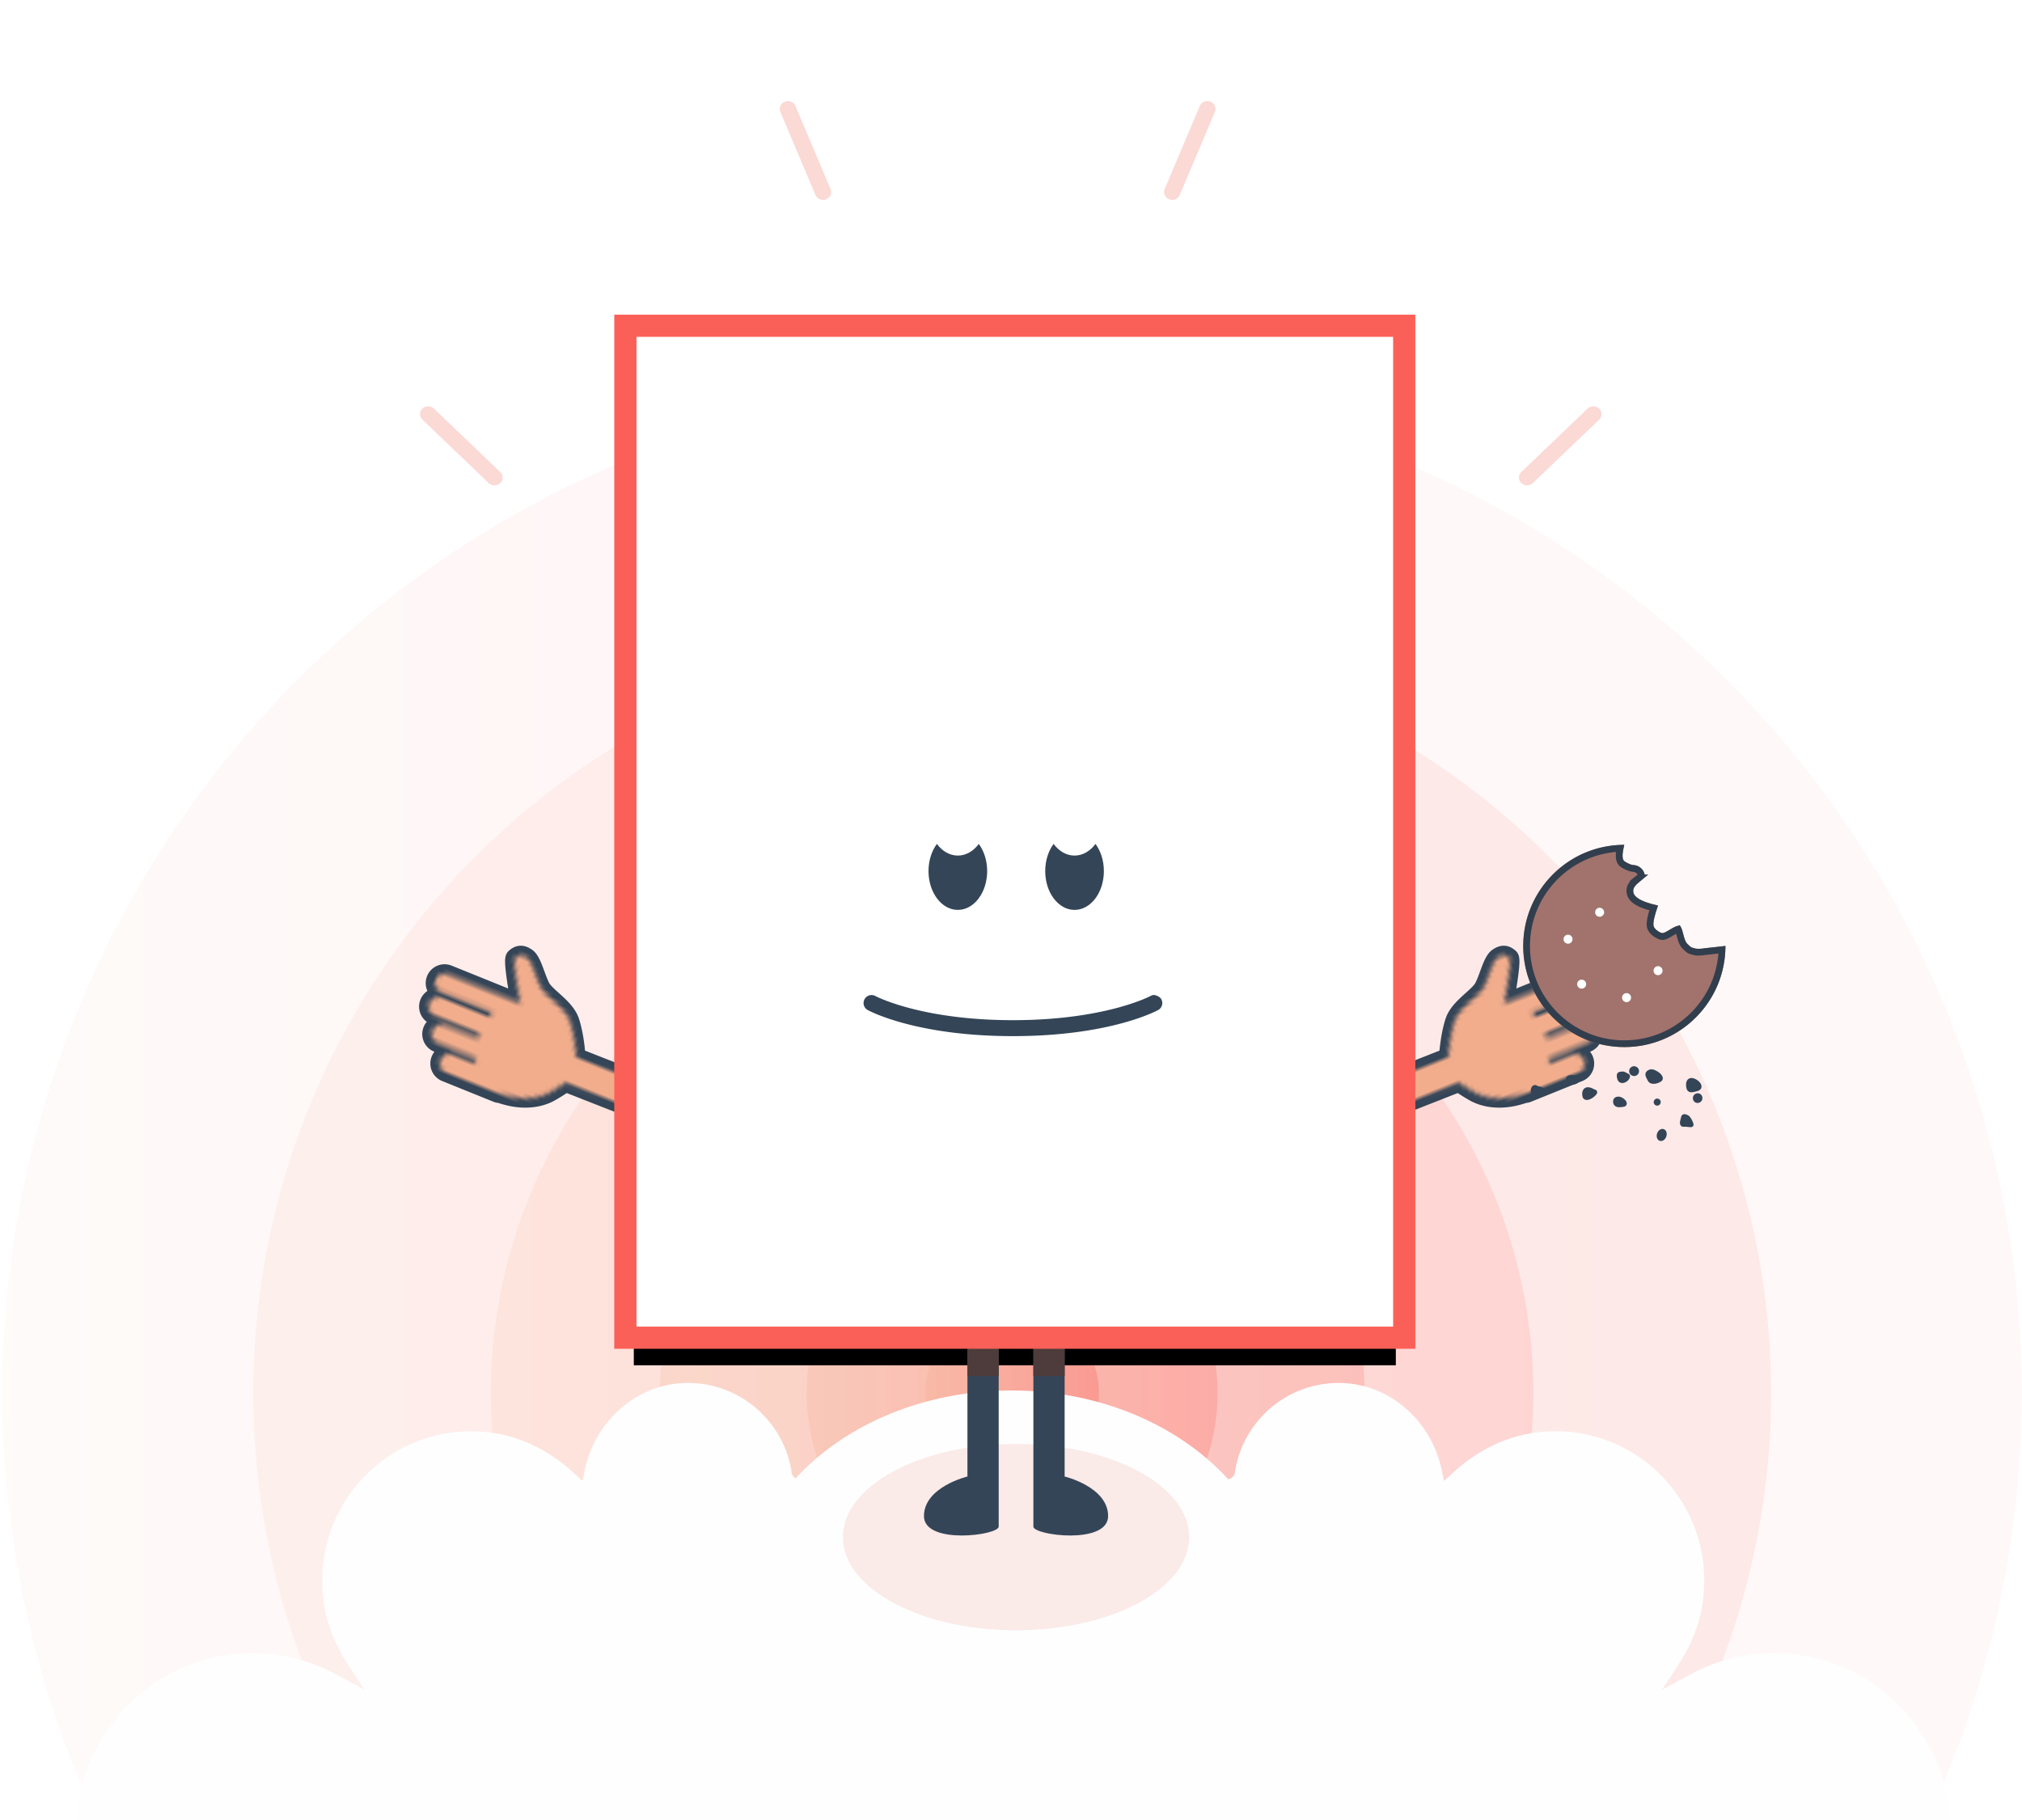 <svg xmlns="http://www.w3.org/2000/svg" xmlns:xlink="http://www.w3.org/1999/xlink" width="450" height="405" viewBox="0 0 450 385"><defs><path id="a" d="M.2 0h459.76v398.16H.2z"/><linearGradient id="c" x1="0%" x2="49.669%" y1="50%" y2="50%"><stop offset="0%" stop-color="#F5AD8C"/><stop offset="49.669%" stop-color="#FB6058"/><stop offset="100%" stop-color="#F88672"/></linearGradient><linearGradient id="d" x1="0%" y1="50%" y2="50%"><stop offset="0%" stop-color="#F5AD8C"/><stop offset="50.265%" stop-color="#F88672"/><stop offset="100%" stop-color="#FB6058"/></linearGradient><path id="e" d="M0 51.527V.007h449.886v103.04H0v-51.52z"/><path id="g" d="M226.786 217.097h3.035-3.035v59.652H54.484V50.26h172.302v166.838z"/><path id="h" d="M20.365 19.477c.723-.463 8.307-5.31 9.05-4.927.781.403 1.361.89 1.02 2.356-.341 1.466-3.357 3.508-4.96 5.376-1.604 1.867-2.099 6.782-4.695 8.928-1.73 1.431-4 2.834-6.81 4.21l.135 14.228-6.072-.058-.136-14.229c-1.396-.94-2.515-1.75-3.358-2.432C3.324 31.946.424 29.013.145 22.804A2.095 2.095 0 0 1 0 22.036V9.753a2.1 2.1 0 1 1 4.2 0v5.539a10.7 10.7 0 0 1 1.2-.634V5.632a2.1 2.1 0 0 1 4.2 0v7.952c.388-.038.788-.063 1.2-.074V2.69a2.1 2.1 0 1 1 4.2 0v11.368a8.93 8.93 0 0 1 1.2.499V2.1a2.1 2.1 0 1 1 4.2 0v16.992c0 .132-.012.26-.035.385z"/><path id="j" d="M20.365 19.477c.723-.463 8.307-5.31 9.05-4.927.781.403 1.361.89 1.02 2.356-.341 1.466-3.357 3.508-4.96 5.376-1.604 1.867-2.099 6.782-4.695 8.928-1.73 1.431-4 2.834-6.81 4.21l.135 14.228-6.072-.058-.136-14.229c-1.396-.94-2.515-1.75-3.358-2.432C3.324 31.946.424 29.013.145 22.804A2.095 2.095 0 0 1 0 22.036V9.753a2.1 2.1 0 1 1 4.2 0v5.539a10.7 10.7 0 0 1 1.2-.634V5.632a2.1 2.1 0 0 1 4.2 0v7.952c.388-.038.788-.063 1.2-.074V2.69a2.1 2.1 0 1 1 4.2 0v11.368a8.93 8.93 0 0 1 1.2.499V2.1a2.1 2.1 0 1 1 4.2 0v16.992c0 .132-.012.26-.035.385z"/><path id="m" d="M55.84 225.785h169.59V4.332H55.84z"/><filter id="l" width="116%" height="113.2%" x="-8%" y="-3.4%" filterUnits="objectBoundingBox"><feMorphology in="SourceAlpha" operator="dilate" radius=".6" result="shadowSpreadOuter1"/><feOffset dy="8" in="shadowSpreadOuter1" result="shadowOffsetOuter1"/><feGaussianBlur in="shadowOffsetOuter1" result="shadowBlurOuter1" stdDeviation="3"/><feComposite in="shadowBlurOuter1" in2="SourceAlpha" operator="out" result="shadowBlurOuter1"/><feColorMatrix in="shadowBlurOuter1" values="0 0 0 0 0 0 0 0 0 0 0 0 0 0 0 0 0 0 0.071 0"/></filter><path id="n" d="M22.5 0C10.074 0 0 10.074 0 22.5S10.074 45 22.5 45 45 34.926 45 22.5l-4.5.5c-1.166.183-2 .183-2.5 0-.643-.235-.5 0-1.5-1s-.943-4.243-2-4c-1.626.375-2.969 2.016-4 1.5-.46-.23-1.358-.799-1.5-1.5-.139-.685.195-2.185 1-4.5-3.49-.76-5.323-1.76-5.5-3-.266-1.86 2.717-2.635 2.538-3.8-.18-1.165-1.226-2.152-2.538-2.2-.605-.022-1.719-.643-2-.867-.517-.414-.517-1.625 0-3.633z"/></defs><g fill="none" fill-rule="evenodd"><g transform="translate(-5 -2)"><mask id="b" fill="#fff"><use xlink:href="#a"/></mask><g mask="url(#b)"><g transform="translate(5.48 77.28)"><ellipse cx="224.776" cy="224.737" fill="url(#c)" opacity=".05" rx="224.736" ry="224.701"/><ellipse cx="224.776" cy="224.737" fill="url(#d)" opacity=".1" rx="168.915" ry="168.889"/><ellipse cx="224.776" cy="224.737" fill="url(#d)" opacity=".15" rx="115.997" ry="115.979"/><ellipse cx="224.776" cy="224.737" fill="url(#d)" opacity=".2" rx="78.411" ry="78.399"/><ellipse cx="224.776" cy="224.737" fill="url(#d)" opacity=".25" rx="45.706" ry="45.699"/><ellipse cx="224.776" cy="224.737" fill="url(#d)" opacity=".3" rx="19.331" ry="19.328"/></g></g><g mask="url(#b)"><g transform="translate(.242 295.265)"><mask id="f" fill="#fff"><use xlink:href="#e"/></mask><path fill="#FEFEFE" d="M440.609 107.284c-1.01 0-1.83-.819-1.844-1.832l.014-.931c.005-.166.01-.336.01-.506 0-21.723-17.585-39.395-39.203-39.395a39.11 39.11 0 0 0-18.506 4.66l-6.398 3.45 3.64-5.586c2.615-4.01 4.534-8.479 5.29-13.213 3.583-22.39-15.273-41.563-37.498-38.35-6.831.986-13.112 4.336-18.176 9.047l-1.672 1.556a.102.102 0 0 1-.17-.054l-.457-2.199c-2.146-10.29-10.528-18.45-20.952-19.358-12.067-1.051-22.774 7.273-24.973 19.008 0 0-.092.516-.092.533 0 .916-.667 1.641-1.53 1.803-10.887-11.978-28.43-19.759-48.227-19.759-19.675 0-37.13 7.683-48.03 19.54-.547-.326-.93-.9-.93-1.584 0-.017-.093-.533-.093-.533-2.197-11.735-12.906-20.06-24.972-19.008-10.425.907-18.805 9.067-20.95 19.358l-.46 2.2a.102.102 0 0 1-.17.053l-1.672-1.556c-5.064-4.711-11.343-8.06-18.174-9.048-22.225-3.212-41.083 15.96-37.5 38.351.756 4.734 2.675 9.203 5.29 13.213l3.643 5.586-6.4-3.45a39.12 39.12 0 0 0-18.504-4.66c-21.62 0-39.207 17.672-39.207 39.395 0 .17.007.34.013.506l.014.93a1.853 1.853 0 0 1-1.846 1.833c-.445 0-.837-.178-1.157-.444v.684h423.006v-.684a1.793 1.793 0 0 1-1.157.444" mask="url(#f)"/></g></g><g transform="translate(90 14)"><use fill="#FFF" xlink:href="#g"/><path stroke="#979797" stroke-width=".6" d="M226.486 276.45v.3l.3-.3h-.3zm-171.702 0h-.3l.3.3v-.3zm0-225.89v-.3l-.3.3h.3zm171.702 0h.3l-.3-.3v.3zm0 166.237v.6h3.335v-.6h-3.335z"/></g><g transform="translate(90.214 62.025)"><g transform="rotate(-68 124.723 78.812)"><mask id="i" fill="#fff"><use xlink:href="#h"/></mask><use fill="#344557" stroke="#344557" stroke-width="4.2" xlink:href="#h"/><g fill="#F2AD8C" mask="url(#i)"><path d="M-13.8-1.766h59.4v58.393h-59.4z"/></g></g><g transform="scale(-1 1) rotate(-68 -15.344 286.47)"><mask id="k" fill="#fff"><use xlink:href="#j"/></mask><use fill="#344557" stroke="#344557" stroke-width="4.2" xlink:href="#j"/><g fill="#F2AD8C" mask="url(#k)"><path d="M-13.8-1.766h59.4v58.393h-59.4z"/></g></g><use fill="#000" filter="url(#l)" xlink:href="#m"/><use fill="#FFF" stroke="#FB6058" stroke-width="1.2" xlink:href="#m"/><ellipse cx="140.907" cy="272.027" fill="#FAEAE8" rx="38.528" ry="20.726"/><path fill="#344557" d="M130.091 229.183v29.356s-9.657 2.312-9.675 8.79c-.019 6.477 16.63 4.298 16.63 2.365v-40.51h-6.955z"/><path fill="#4D3C3B" d="M130.085 229.712h6.962v6.479h-6.962z"/><path fill="#344557" d="M151.722 229.183v29.356s9.658 2.312 9.676 8.79c.019 6.477-16.63 4.298-16.63 2.365v-40.51h6.954z"/><path fill="#4D3C3B" d="M151.729 229.712h-6.962v6.479h6.962z"/><path fill="#FB6058" d="M55.84 225.785h169.59V4.332H55.84v221.453zm-4.347 4.332h178.28V0H51.492v230.117z"/><path fill="#344557" stroke="#334557" stroke-width="1.2" d="M172.244 154.208c.571-.311.78-1.026.467-1.595-.214-.39-.871-.563-1.035-.61-.163-.048-.385.046-.565.144-.099.053-10.277 5.444-30.896 5.444-20.62 0-30.797-5.391-30.898-5.445a1.18 1.18 0 0 0-1.598.47 1.173 1.173 0 0 0 .466 1.592c.429.235 10.736 5.734 32.03 5.734s31.6-5.5 32.029-5.734z"/></g><path fill="#344557" d="M224.696 185.843c0 4.77-2.922 8.636-6.528 8.636-3.606 0-6.527-3.865-6.527-8.636 0-4.77 2.921-8.636 6.527-8.636 3.606 0 6.528 3.866 6.528 8.636"/><path fill="#FFF" d="M224.696 173.753c0 4.77-2.922 8.636-6.528 8.636-3.606 0-6.527-3.866-6.527-8.636s2.921-8.636 6.527-8.636c3.606 0 6.528 3.865 6.528 8.636"/><path fill="#344557" d="M250.67 185.843c0 4.77-2.922 8.636-6.528 8.636-3.606 0-6.527-3.865-6.527-8.636 0-4.77 2.921-8.636 6.527-8.636 3.606 0 6.527 3.866 6.527 8.636"/><path fill="#FFF" d="M250.67 173.753c0 4.77-2.922 8.636-6.528 8.636-3.606 0-6.527-3.866-6.527-8.636s2.921-8.636 6.527-8.636c3.606 0 6.527 3.865 6.527 8.636"/><path d="M274.374 14.626c-.929-.359-1.986.07-2.362.96l-7.816 18.504c-.375.889.073 1.9 1.003 2.26.929.359 1.986-.07 2.361-.96l7.817-18.504c.375-.89-.074-1.9-1.003-2.26zm-94.709 0c.93-.359 1.987.07 2.362.96l7.817 18.504c.375.889-.074 1.9-1.003 2.26-.93.359-1.987-.07-2.362-.96l-7.816-18.504c-.376-.89.073-1.9 1.002-2.26zm163.908 84.87a1.873 1.873 0 0 0 2.566 0l14.754-14.113a1.683 1.683 0 0 0 0-2.454 1.873 1.873 0 0 0-2.566 0L343.573 97.04a1.683 1.683 0 0 0 0 2.455zm-227.245 0a1.873 1.873 0 0 1-2.566 0L99.007 85.383a1.683 1.683 0 0 1 0-2.454 1.873 1.873 0 0 1 2.566 0l14.755 14.112a1.683 1.683 0 0 1 0 2.455z" fill="#FBD9D5"/></g><path d="M360.485 234.06l.023.004c.745.19 1.559.879 1.533 1.517-.012.282-.192.615-.676.7-.526.095-1.108.175-1.573.015a1.25 1.25 0 0 1-.345-.18c-.182-.134-.405-.397-.443-.862-.042-.486.147-.769.312-.921.423-.402 1.095-.288 1.17-.272zm-19.49-2.314c.25-.285.607-.372.94-.228l.512.224c.749.148 1.177.377 1.384.738.144.255.162.546.05.87-.21.613-1.129.762-1.403.792-.39.041-.73.01-1.005-.084-.265-.096-.466-.242-.59-.443-.335-.542-.281-1.414.112-1.869zm9.192-2.5c.406.03.972.12 1.2.556.218.413-.033.84-.126 1-.283.477-1.12.556-1.285.566-.194.013-.49.007-.756-.085a.955.955 0 0 1-.478-.33c-.302-.39-.367-.832-.184-1.174.346-.632 1.307-.563 1.629-.533zm4.473 3.087c.067.038.148.07.228.097.192.07.484.176.553.495.077.317-.125.585-.354.826a4.095 4.095 0 0 1-.967.728c-.493.263-.92.35-1.262.255-.017-.006-.04-.009-.06-.016-.315-.108-.532-.368-.613-.739-.172-.768.009-1.458.464-1.801.333-.252.953-.429 2.011.155zm22.175-2.399c.89.249 1.838 1.047 1.84 1.851-.001.224-.088.78-.893.998l-.07.023c-.706.195-1.246.346-1.686.195a1.013 1.013 0 0 1-.239-.12c-.403-.272-.495-.79-.531-1.154-.074-.735.079-1.262.447-1.574.465-.387 1.036-.243 1.132-.22zm-7.585-1.24l.045.035c.009.003.748.552.764 1.195a.825.825 0 0 1-.324.68c-.392.311-1.332.701-2.1.542a1.364 1.364 0 0 1-.187-.051 1.234 1.234 0 0 1-.716-.604 8.198 8.198 0 0 1-.106-.197c-.282-.53-.552-1.028-.376-1.525.11-.304.356-.538.76-.709.836-.364 1.788.312 2.24.634zm6.502 9.536l.04.023c.43.234 1.068 1.505 1.105 1.961.02.283-.121.434-.208.495-.227.164-.523.129-.979.076-.305-.033-.646-.074-.963-.05a.91.91 0 0 1-.36-.043.73.73 0 0 1-.32-.224c-.323-.397-.163-1.014-.016-1.548.033-.126.066-.249.082-.334.073-.364.291-.518.417-.58.42-.202.91.067 1.202.224zm-15.082-9.736a.635.635 0 0 0 .133-.016c.521-.125.929.11 1.054.196.12.066.221.115.312.155.237.111.478.222.568.5.084.278-.038.535-.175.768-.284.507-1.027.985-1.687.895a.84.84 0 0 1-.207-.047c-.372-.128-.643-.455-.754-.917-.143-.587-.122-.951.06-1.206.211-.285.516-.314.695-.328zm16.804 6.896a1.08 1.08 0 0 1-.662-1.374c.195-.566.81-.869 1.369-.676a1.085 1.085 0 0 1-.707 2.05zm-8.408-.88a.782.782 0 0 1-.51 1.48.78.78 0 0 1-.477-.992.78.78 0 0 1 .987-.489zM362.63 228a1.087 1.087 0 0 1 1.375-.675 1.085 1.085 0 1 1-.706 2.051 1.083 1.083 0 0 1-.668-1.376zm7.632 13.27c.573.196.823.915.572 1.642-.249.724-.89 1.141-1.462.944-.572-.197-.821-.916-.57-1.644.25-.727.89-1.14 1.46-.943z" fill="#334557"/><g transform="translate(339 178)"><use fill="#A1736C" xlink:href="#n"/><path stroke="#313E4D" stroke-width="1.5" d="M21.552.77C9.98 1.267.75 10.805.75 22.5c0 12.012 9.738 21.75 21.75 21.75 11.731 0 21.293-9.287 21.734-20.91l-3.617.4c-1.282.203-2.224.203-2.875-.036a4.18 4.18 0 0 0-.348-.108 1.962 1.962 0 0 1-.209-.073c-.321-.134-.558-.336-1.215-.993-.463-.462-.713-1.081-1.013-2.197l-.142-.535c-.14-.53-.236-.826-.334-1.017-.359.109-.738.3-1.284.625-1.768 1.056-2.142 1.21-3.032.765-.937-.469-1.723-1.146-1.9-2.022-.156-.772.102-2.101.76-4.105-3.267-.806-5.045-1.882-5.267-3.438-.164-1.143.361-1.905 1.529-2.868l.461-.378a4.86 4.86 0 0 0 .352-.316c.161-.163.196-.233.196-.23-.13-.842-.904-1.53-1.824-1.565-.694-.025-1.909-.605-2.44-1.03-.725-.58-.832-1.705-.48-3.449z"/></g><path fill="#FFF" d="M356.5 192.133a1.001 1.001 0 1 0-1 1.736 1.001 1.001 0 0 0 1-1.736M349 198a1 1 0 1 0 0 1.999 1 1 0 0 0 0-1.999m3 10a1.001 1.001 0 1 0 1 1c0-.551-.449-1-1-1m10.501 3.135A1.001 1.001 0 1 0 362 213c.355 0 .686-.191.866-.501a.992.992 0 0 0 .1-.759.993.993 0 0 0-.465-.605M369 205a1.001 1.001 0 0 0-.866 1.499A1 1 0 1 0 369 205"/></g></svg>